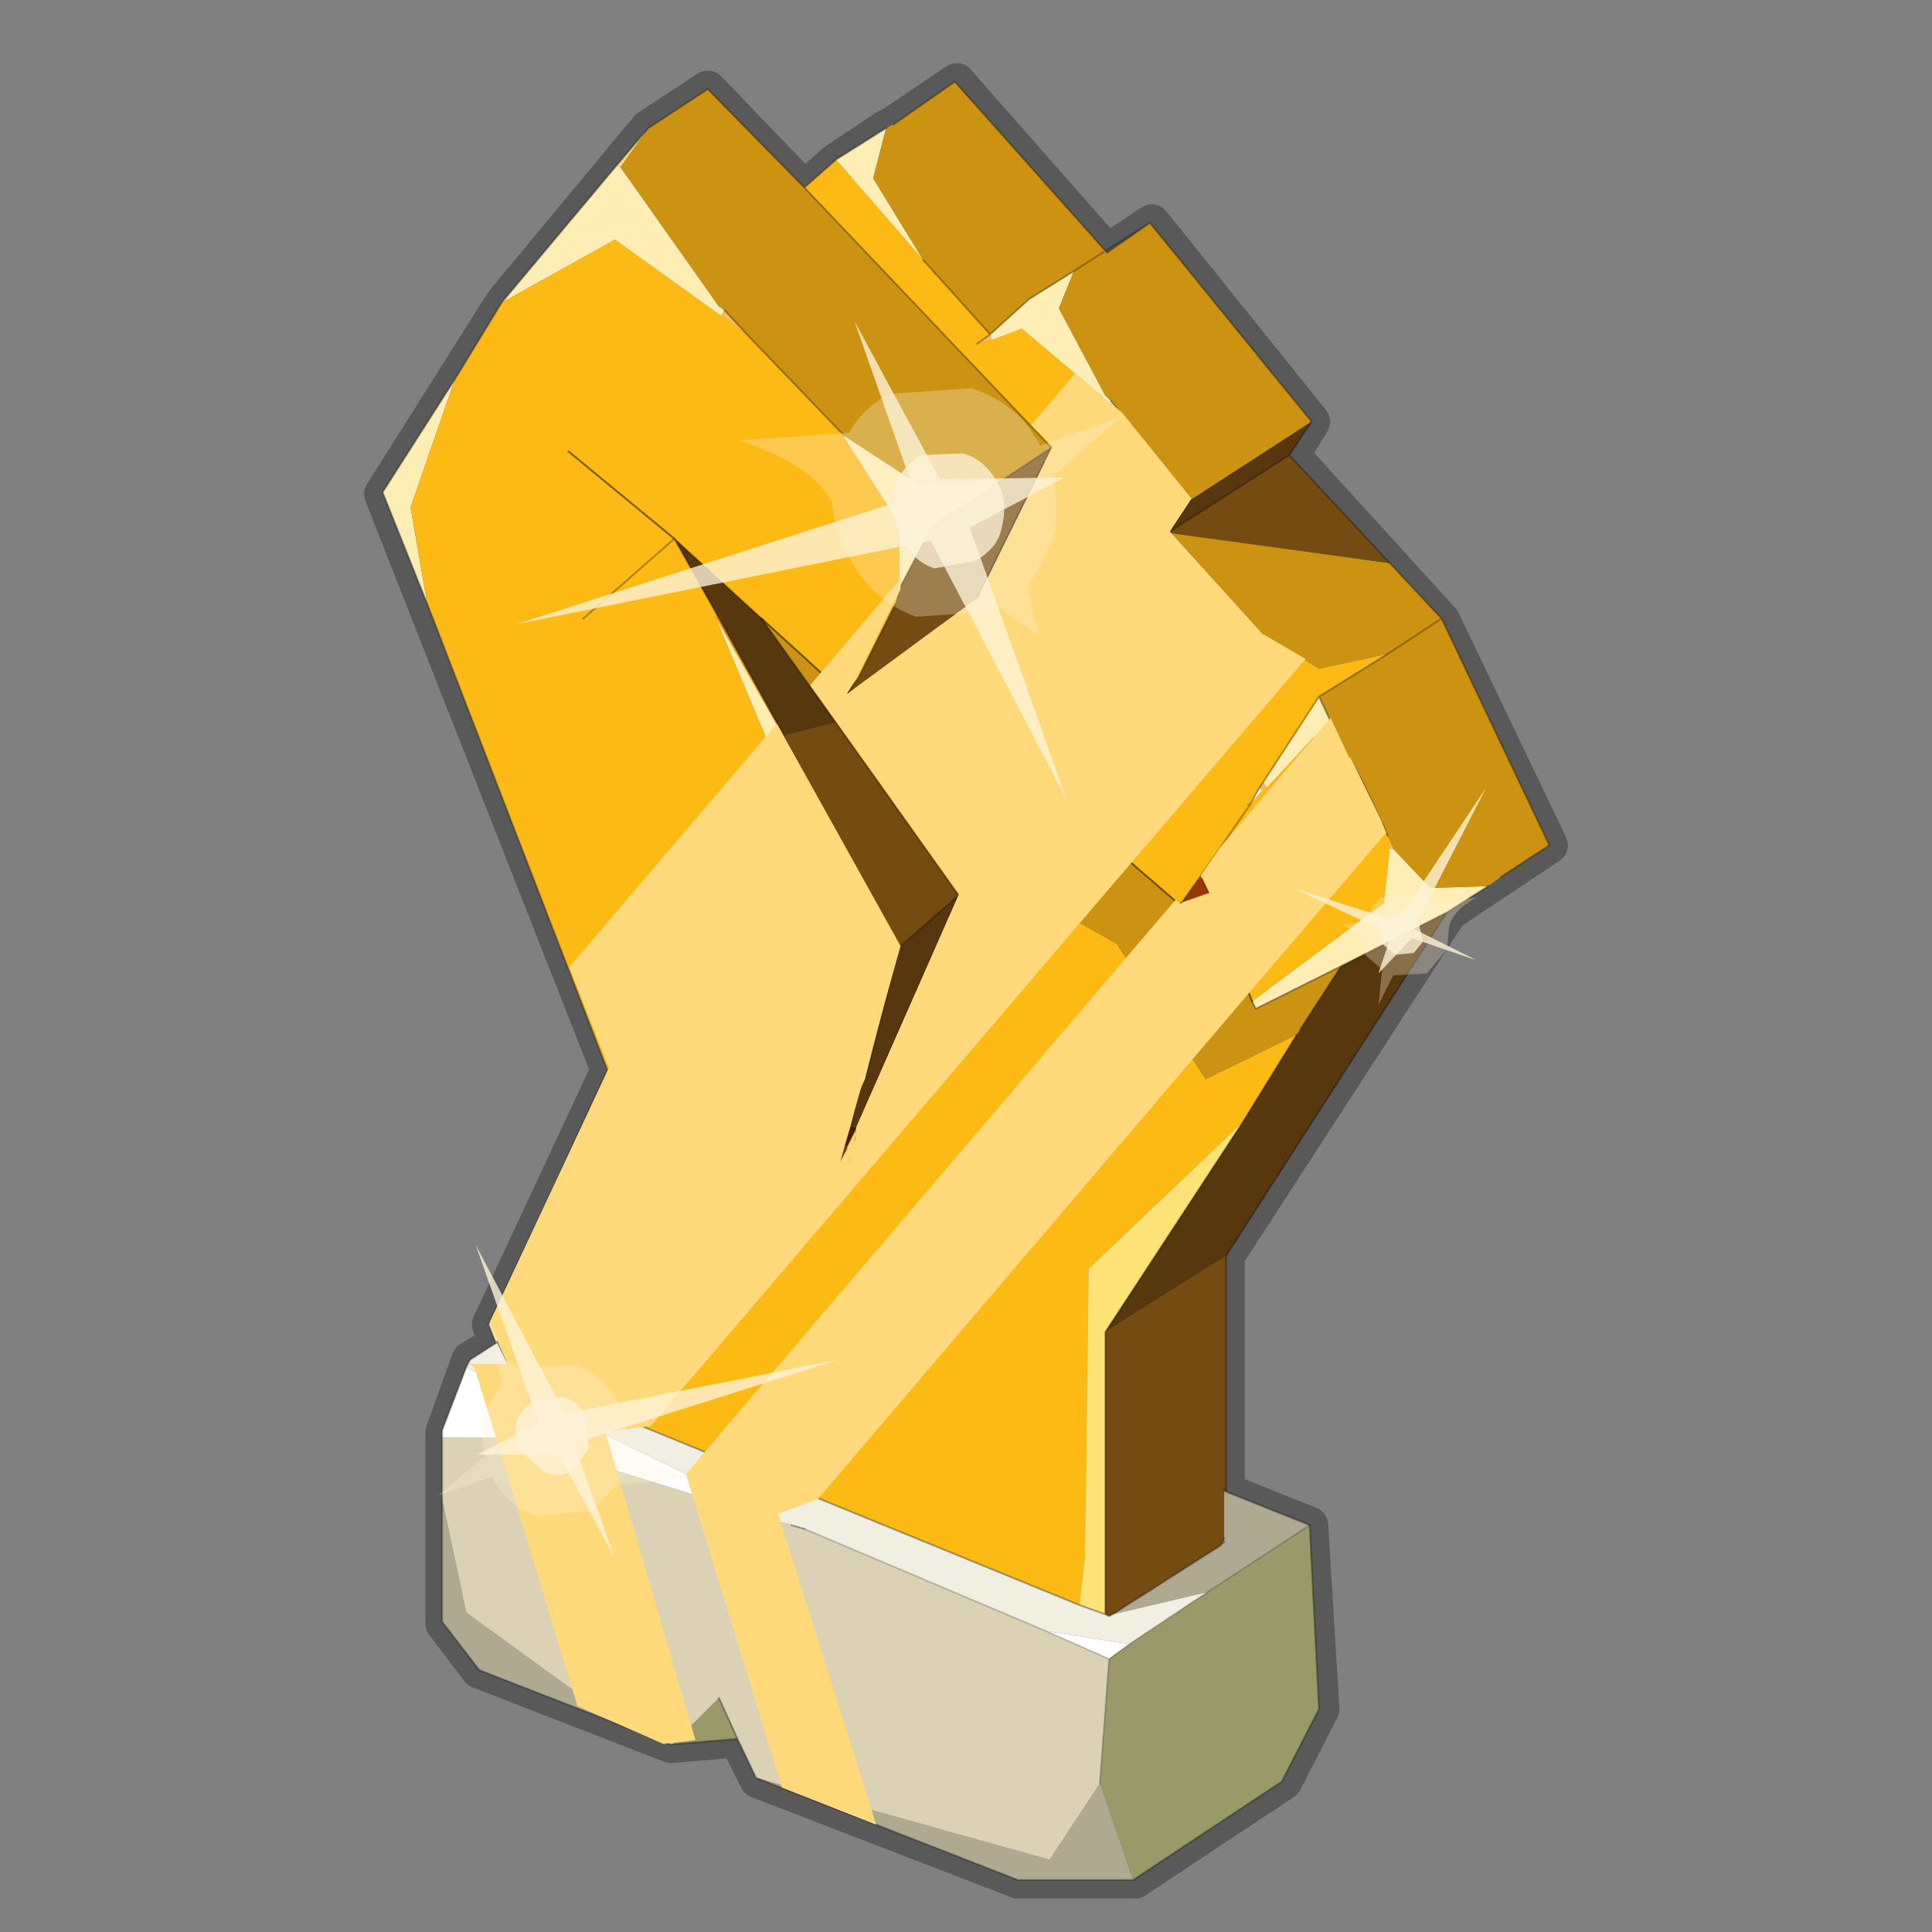 <?xml version="1.0" encoding="UTF-8" standalone="no"?>
<svg xmlns:xlink="http://www.w3.org/1999/xlink" height="520.0px" width="520.0px" xmlns="http://www.w3.org/2000/svg">
  <rect width="100%" height="100%" fill="#808080" stroke="none"/>
  <g transform="matrix(10.0, 0.0, 0.0, 10.0, 0.0, 0.0)">
    <use height="52.0" transform="matrix(1.0, 0.0, 0.0, 1.0, 0.0, 0.0)" width="52.0" xlink:href="#shape0"/>
    <use height="113.2" transform="matrix(0.345, 0.0, 0.0, 0.345, 12.612, 10.058)" width="71.6" xlink:href="#sprite0"/>
    <use height="33.3" transform="matrix(1.0, 0.0, 0.0, 1.0, 11.8, 8.65)" width="28.2" xlink:href="#shape2"/>
  </g>
  <defs>
    <g id="shape0" transform="matrix(1.0, 0.0, 0.0, 1.0, 0.0, 0.0)">
      <path d="M0.0 52.0 L0.0 0.0 52.0 0.0 52.0 52.0 0.0 52.0" fill="#33cc33" fill-opacity="0.0" fill-rule="evenodd" stroke="none"/>
      <path d="M31.0 6.0 L35.3 11.35 34.75 12.25 38.8 16.7 41.7 22.75 39.0 24.55 33.0 33.8 33.0 40.15 35.25 41.05 35.55 46.0 34.55 47.95 30.55 50.6 27.4 50.6 20.4 47.9 19.85 46.8 18.1 46.95 18.05 46.95 12.9 44.95 11.95 43.7 11.95 38.55 12.65 36.6 13.4 36.15 13.2 35.65 16.4 28.8 10.3 13.3 13.55 8.15 17.45 3.45 19.05 2.4 21.65 5.1 22.5 4.35 23.85 3.45 24.05 3.35 25.75 2.2 29.8 6.8 31.0 6.0 Z" fill="none" stroke="#000000" stroke-linecap="round" stroke-linejoin="round" stroke-opacity="0.302" stroke-width="1.0"/>
      <path d="M21.1 19.85 L21.1 19.8 21.1 19.85" fill="#c16100" fill-rule="evenodd" stroke="none"/>
      <path d="M16.6 4.45 L17.45 3.45 16.7 4.5 16.6 4.45 M31.5 14.35 L31.5 14.3 31.5 14.35 M33.9 21.2 L34.0 21.3 33.95 21.3 33.9 21.2 M22.8 30.85 L23.05 30.35 23.0 30.75 22.9 31.35 22.8 30.95 22.8 30.85" fill="#ffd97a" fill-rule="evenodd" stroke="none"/>
      <path d="M26.65 9.0 L26.7 9.15 26.3 9.25 26.65 9.0 M22.7 11.75 L22.7 11.7 22.75 11.75 22.7 11.75 M20.15 9.05 L19.4 8.5 19.5 8.35 20.15 9.05 M37.4 22.6 L37.5 22.85 37.4 22.85 37.4 22.6 M33.9 21.2 L34.0 21.05 34.1 21.2 34.0 21.3 33.9 21.2" fill="#febb56" fill-rule="evenodd" stroke="none"/>
      <path d="M33.0 40.1 L33.0 40.15 32.95 40.1 33.0 40.1" fill="#8f0101" fill-rule="evenodd" stroke="none"/>
      <path d="M11.9 38.7 L11.9 38.5 12.55 36.8 21.3 41.05 13.75 38.7 11.9 38.7 M29.7 10.7 L29.75 10.65 29.9 10.8 30.15 11.1 29.7 10.7 M22.7 11.75 L22.55 11.55 22.7 11.7 22.7 11.75 M33.65 21.65 L33.9 21.2 33.95 21.3 33.65 21.65 M30.4 44.25 L29.85 44.65 28.15 43.9 30.4 44.25" fill="#ffffff" fill-rule="evenodd" stroke="none"/>
      <path d="M31.5 14.35 L31.5 14.3 31.5 14.35" fill="#760101" fill-rule="evenodd" stroke="none"/>
      <path d="M32.3 23.6 L32.35 23.65 32.55 24.05 31.8 24.3 32.3 23.6 M26.85 21.35 L27.35 20.6 27.7 20.85 26.85 21.35 M22.7 30.85 L22.8 30.85 22.7 31.1 22.6 31.3 22.7 30.85" fill="#963807" fill-rule="evenodd" stroke="none"/>
      <path d="M22.8 30.85 L22.7 30.85 22.75 30.75 22.9 30.3 23.05 30.35 22.8 30.85" fill="#541e00" fill-rule="evenodd" stroke="none"/>
      <path d="M23.05 30.35 L23.2 30.45 23.0 30.75 23.05 30.35" fill="#a95401" fill-rule="evenodd" stroke="none"/>
      <path d="M33.65 21.65 L33.6 21.65 33.65 21.65 M21.1 19.8 L21.1 19.85 19.25 16.6 19.3 16.55 21.1 19.8" fill="#ffa004" fill-rule="evenodd" stroke="none"/>
      <path d="M22.7 31.1 L22.8 30.85 22.8 30.95 22.7 31.1" fill="#eb8204" fill-rule="evenodd" stroke="none"/>
      <path d="M32.95 40.1 L33.0 40.15 32.95 40.15 32.95 40.1" fill="#7bad30" fill-rule="evenodd" stroke="none"/>
      <path d="M13.4 36.15 L13.35 36.15 13.4 36.1 13.4 36.15" fill="#8ec837" fill-rule="evenodd" stroke="none"/>
      <path d="M40.05 23.85 L38.95 24.55 36.1 26.0 33.8 27.15 33.7 26.95 37.25 24.3 37.25 24.25 37.4 22.85 37.5 22.85 38.5 23.9 40.05 23.85 M13.35 36.15 L13.15 35.65 14.85 32.05 14.85 35.85 15.35 37.6 13.8 36.95 13.4 36.15 13.4 36.1 13.35 36.15 M11.5 16.25 L10.3 13.25 12.25 10.2 11.05 13.65 11.5 16.25 M13.5 8.15 L16.6 4.45 16.7 4.5 19.35 8.25 19.5 8.35 19.4 8.5 16.55 6.45 13.5 8.15 M22.5 4.3 L23.85 3.45 23.5 4.8 24.85 7.0 22.5 4.3 M26.65 9.0 L27.7 8.05 28.9 7.3 28.5 8.3 29.75 10.65 29.7 10.7 27.5 8.85 26.7 9.15 26.65 9.0 M22.75 11.75 L24.75 13.05 26.7 13.1 25.1 14.15 24.2 15.85 24.2 14.1 22.7 11.75 22.75 11.75 M29.6 17.15 L31.5 14.35 33.95 17.05 34.8 17.95 31.5 15.5 29.6 17.15 M35.5 18.75 L36.3 20.45 36.35 20.45 36.65 21.0 35.35 19.85 34.1 21.2 34.0 21.05 35.5 18.75 M19.25 16.6 L21.1 19.85 24.2 25.5 23.3 29.0 23.1 29.45 22.9 30.3 22.75 30.75 23.2 26.0 19.25 16.6" fill="#feeeb4" fill-rule="evenodd" stroke="none"/>
      <path d="M14.85 32.05 L16.35 28.8 11.5 16.25 11.05 13.65 12.25 10.2 13.5 8.15 16.55 6.45 19.4 8.5 20.15 9.05 22.55 11.55 22.7 11.75 24.2 14.1 24.2 15.85 24.1 16.25 23.1 18.25 22.75 18.7 20.5 16.65 18.15 14.5 15.7 16.65 18.15 14.5 19.3 16.55 19.25 16.6 23.2 26.0 22.75 30.75 22.7 30.85 22.6 31.3 22.7 31.1 22.8 30.95 22.9 31.35 23.0 30.75 23.2 30.45 26.85 25.15 26.85 23.6 30.05 25.4 32.45 29.05 34.9 27.85 33.45 30.2 29.3 34.15 29.2 41.9 29.05 43.2 15.35 37.6 14.85 35.85 14.85 32.05 M21.65 5.05 L22.5 4.3 24.85 7.0 26.65 9.0 26.3 9.25 26.7 9.15 27.5 8.85 29.7 10.7 30.15 11.1 30.5 11.6 32.05 13.45 31.5 14.3 31.5 14.35 29.6 17.15 29.1 17.95 29.6 17.15 31.5 15.5 34.8 17.95 33.95 17.05 35.5 18.0 37.35 17.6 35.5 18.75 34.0 21.05 33.9 21.2 33.65 21.65 33.6 21.65 33.65 21.65 32.3 23.6 33.65 21.65 33.95 21.3 34.0 21.3 34.1 21.2 35.35 19.85 36.65 21.0 37.2 22.15 37.25 22.25 37.35 22.5 37.4 22.6 37.4 22.85 37.25 24.25 37.25 24.3 33.7 26.95 32.55 24.05 32.35 23.65 32.3 23.6 31.8 24.3 31.75 24.35 27.7 20.85 27.35 20.6 29.1 17.95 28.1 12.45 28.3 12.05 21.65 5.05 M15.3 12.15 L18.15 14.5 15.3 12.15" fill="#fdb914" fill-rule="evenodd" stroke="none"/>
      <path d="M33.45 30.2 L29.75 35.85 29.75 43.45 29.05 43.2 29.2 41.9 29.3 34.15 33.45 30.2" fill="#fde278" fill-rule="evenodd" stroke="none"/>
      <path d="M23.85 3.45 L24.05 3.35 25.7 2.2 29.75 6.75 28.9 7.3 29.75 6.75 29.8 6.8 30.95 6.0 35.3 11.35 32.05 13.45 30.5 11.6 30.15 11.1 29.9 10.8 29.75 10.65 28.5 8.3 28.9 7.3 27.7 8.05 26.65 9.0 24.85 7.0 23.5 4.8 23.85 3.45 M37.4 15.15 L38.8 16.65 41.7 22.75 40.4 23.6 40.05 23.85 38.5 23.9 37.5 22.85 37.4 22.6 37.35 22.5 37.25 22.25 37.2 22.15 36.65 21.0 36.35 20.45 36.3 20.45 35.5 18.75 37.35 17.6 38.8 16.65 37.35 17.6 35.5 18.0 33.95 17.05 31.5 14.35 37.35 15.15 37.4 15.15 M17.45 3.45 L19.05 2.4 21.65 5.05 28.3 12.05 26.7 13.1 24.75 13.05 22.75 11.75 22.7 11.7 22.55 11.55 20.15 9.05 19.5 8.35 19.35 8.25 16.7 4.5 17.45 3.45 M28.1 12.45 L29.1 17.95 27.35 20.6 26.85 21.35 27.7 20.85 31.75 24.35 31.8 24.3 32.55 24.05 33.7 26.95 33.8 27.15 36.1 26.0 35.0 27.7 34.9 27.85 32.45 29.05 30.05 25.4 26.85 23.6 26.85 25.15 23.2 30.45 23.05 30.35 25.8 24.1 22.5 19.45 20.5 16.65 22.75 18.7 23.3 18.4 26.3 16.1 28.1 12.45 M23.3 18.4 L26.85 21.35 23.3 18.4" fill="#cc9312" fill-rule="evenodd" stroke="none"/>
      <path d="M34.7 12.25 L37.4 15.15 37.35 15.15 31.5 14.35 31.5 14.3 34.7 12.25 M33.0 33.8 L33.0 40.1 32.95 40.1 32.95 40.15 32.95 41.4 32.85 41.6 29.95 43.45 29.85 43.5 29.75 43.45 29.75 35.85 33.0 33.8 M26.7 13.1 L28.3 12.05 28.1 12.45 26.3 16.1 23.3 18.4 22.75 18.7 23.1 18.25 24.1 16.25 24.2 15.85 25.1 14.15 26.7 13.1 M22.5 19.45 L25.8 24.1 24.2 25.5 21.1 19.85 21.1 19.8 22.5 19.45" fill="#744c12" fill-rule="evenodd" stroke="none"/>
      <path d="M35.3 11.35 L34.7 12.25 31.5 14.3 32.05 13.45 35.3 11.35 M38.95 24.55 L33.0 33.8 29.75 35.85 33.45 30.2 34.9 27.85 35.0 27.7 36.1 26.0 38.95 24.55 M20.5 16.65 L22.5 19.45 21.1 19.8 19.3 16.55 18.15 14.5 20.5 16.65 M25.8 24.1 L23.05 30.35 22.9 30.3 23.1 29.45 23.3 29.0 24.2 25.5 25.8 24.1" fill="#57370d" fill-rule="evenodd" stroke="none"/>
      <path d="M12.55 36.8 L12.65 36.6 13.35 36.15 13.4 36.15 13.8 36.95 15.35 37.6 29.05 43.2 29.75 43.45 29.85 43.5 29.95 43.45 32.5 42.85 30.4 44.25 28.15 43.9 21.65 41.15 21.3 41.05 12.55 36.8" fill="#f1efe2" fill-rule="evenodd" stroke="none"/>
      <path d="M33.0 40.15 L35.25 41.05 32.5 42.85 29.95 43.45 32.85 41.6 32.95 41.5 32.95 41.4 32.95 40.15 33.0 40.15 M30.5 50.6 L27.4 50.6 20.35 47.85 28.25 50.05 29.6 48.0 30.5 50.6 M16.75 46.45 L12.9 44.95 11.9 43.65 11.9 40.35 12.55 43.4 16.75 46.45" fill="#b0a992" fill-rule="evenodd" stroke="none"/>
      <path d="M20.35 47.85 L19.85 46.8 19.35 45.7 18.1 46.95 18.05 46.95 16.75 46.45 12.55 43.4 11.9 40.35 11.9 38.7 13.75 38.7 21.3 41.05 21.65 41.15 28.15 43.9 29.85 44.65 29.6 48.0 28.25 50.05 20.35 47.85" fill="#dbd2b5" fill-rule="evenodd" stroke="none"/>
      <path d="M35.25 41.05 L35.5 46.0 34.5 47.95 30.5 50.6 29.6 48.0 29.85 44.65 30.4 44.25 32.5 42.85 35.25 41.05 M19.85 46.8 L18.1 46.95 19.35 45.7 19.85 46.8" fill="#99996a" fill-rule="evenodd" stroke="none"/>
      <path d="M24.05 3.35 L25.7 2.2 29.75 6.75 30.95 6.0 35.3 11.35 34.7 12.25 37.4 15.15 38.8 16.65 41.7 22.75 40.4 23.6 M40.05 23.85 L38.95 24.55 33.0 33.8 33.0 40.1 33.0 40.15 35.25 41.05 35.5 46.0 34.5 47.95 30.5 50.6 27.4 50.6 20.35 47.85 19.85 46.8 18.1 46.95 18.05 46.95 16.75 46.45 12.9 44.95 11.9 43.65 11.9 40.35 11.9 38.7 11.9 38.5 12.55 36.8 12.65 36.6 13.35 36.15 13.15 35.65 14.85 32.05 16.35 28.8 11.5 16.25 10.3 13.25 12.25 10.2 13.5 8.15 16.6 4.45 17.45 3.45 19.05 2.4 21.65 5.05 22.5 4.3 23.85 3.45 M24.85 7.0 L26.65 9.0 27.7 8.05 28.9 7.3 29.75 6.75 29.8 6.8 30.95 6.0 M26.65 9.0 L26.3 9.25 M22.7 11.7 L22.55 11.55 20.15 9.05 M26.7 13.1 L28.3 12.05 21.65 5.05 M24.2 15.85 L25.1 14.15 26.7 13.1 M30.5 11.6 L32.05 13.45 M29.9 10.8 L30.15 11.1 M28.3 12.05 L28.1 12.45 M29.1 17.95 L29.6 17.15 31.5 14.35 31.5 14.3 32.05 13.45 M31.5 14.35 L31.5 14.3 34.7 12.25 M37.35 17.6 L38.8 16.65 M31.5 14.35 L33.95 17.05 M37.35 17.6 L35.5 18.75 36.3 20.45 36.35 20.45 36.65 21.0 37.2 22.15 37.25 22.25 37.35 22.5 M33.7 26.95 L33.8 27.15 36.1 26.0 38.95 24.55 M34.8 17.95 L33.95 17.05 M34.0 21.05 L33.9 21.2 M34.0 21.05 L35.5 18.75 M33.6 21.65 L33.65 21.65 33.9 21.2 M33.65 21.65 L32.3 23.6 31.8 24.3 M32.35 23.65 L32.55 24.05 M24.1 16.25 L23.1 18.25 22.75 18.7 M20.5 16.65 L22.5 19.45 25.8 24.1 23.05 30.35 M35.0 27.7 L36.1 26.0 M21.1 19.8 L21.1 19.85 24.2 25.5 25.8 24.1 M21.1 19.8 L19.3 16.55 18.15 14.5 15.7 16.65 M27.35 20.6 L26.85 21.35 M27.7 20.85 L27.35 20.6 29.1 17.95 M22.8 30.85 L23.05 30.35 M22.9 30.3 L22.75 30.75 22.7 30.85 22.6 31.3 22.7 31.1 22.8 30.85 M23.1 29.45 L22.9 30.3 M24.2 25.5 L23.3 29.0 M34.9 27.85 L33.45 30.2 29.75 35.85 M29.05 43.2 L29.75 43.45 29.75 35.85 M29.95 43.45 L29.85 43.5 29.75 43.45 M32.95 40.1 L33.0 40.15 M32.95 41.5 L32.85 41.6 29.95 43.45 M32.95 41.4 L32.85 41.6 M21.65 41.15 L21.3 41.05 M19.5 8.35 L20.15 9.05 M13.35 36.15 L13.4 36.1 13.4 36.15 13.8 36.95 15.35 37.6 M19.35 45.7 L19.85 46.8 M20.5 16.65 L18.15 14.5 M29.05 43.2 L15.35 37.6" fill="none" stroke="#000000" stroke-linecap="round" stroke-linejoin="round" stroke-opacity="0.302" stroke-width="0.05"/>
      <path d="M32.55 24.05 L33.7 26.95 M22.75 18.7 L23.3 18.4 26.3 16.1 28.1 12.45 M22.75 18.7 L20.5 16.65 M26.85 21.35 L23.3 18.4 M31.8 24.3 L31.75 24.35 27.7 20.85 M18.15 14.5 L15.3 12.15" fill="none" stroke="#000000" stroke-linecap="round" stroke-linejoin="round" stroke-opacity="0.502" stroke-width="0.05"/>
      <path d="M32.5 42.85 L35.25 41.05 M30.4 44.25 L29.85 44.65 29.6 48.0 M30.4 44.25 L32.5 42.85 M28.15 43.9 L21.65 41.15 M29.85 44.65 L28.15 43.9" fill="none" stroke="#000000" stroke-linecap="round" stroke-linejoin="round" stroke-opacity="0.153" stroke-width="0.05"/>
    </g>
    <g id="sprite0" transform="matrix(1.0, 0.0, 0.0, 1.0, 36.6, 45.3)">
      <use height="113.2" transform="matrix(1.0, 0.0, 0.0, 1.0, -36.6, -45.3)" width="71.6" xlink:href="#shape1"/>
    </g>
    <g id="shape1" transform="matrix(1.0, 0.0, 0.0, 1.0, 36.6, 45.3)">
      <path d="M14.35 -42.3 L19.8 -35.55 18.1 -33.0 25.35 -25.0 28.7 -23.05 14.3 -6.2 14.25 -6.15 -22.4 36.8 -25.85 37.25 -25.95 37.2 -18.9 61.3 -21.4 61.6 -28.1 58.65 -36.15 32.2 -36.6 31.95 -33.55 31.95 -34.95 28.7 -25.65 8.85 -28.75 1.0 -12.55 -18.0 -2.9 -0.65 -7.6 16.2 -7.3 15.6 -7.0 15.15 -6.85 16.35 -6.45 14.5 -6.35 13.45 1.65 -4.7 -9.95 -21.0 -2.9 -29.3 -2.9 -28.5 -6.25 -21.7 -7.1 -20.3 3.15 -27.85 8.95 -39.6 7.3 -41.3 10.7 -45.3 14.35 -42.3 M18.55 -4.25 L18.95 -3.95 19.05 -4.05 21.2 -4.8 20.65 -6.0 20.55 -6.1 20.55 -6.2 22.0 -8.3 30.65 -18.45 32.1 -15.35 32.2 -15.35 34.65 -10.35 34.75 -10.05 35.0 -9.5 26.05 0.95 26.0 1.0 -9.35 42.5 -12.45 43.65 -4.8 67.9 -12.15 65.0 -19.65 40.55 18.55 -4.25" fill="#ffd97a" fill-rule="evenodd" stroke="none"/>
    </g>
    <g id="shape2" transform="matrix(1.0, 0.0, 0.0, 1.0, -11.8, -8.65)">
      <path d="M25.05 14.55 L13.9 16.8 24.65 13.35 23.0 8.65 25.3 12.9 28.65 12.85 26.1 14.2 28.7 21.5 25.05 14.55" fill="#fcf3d8" fill-opacity="0.792" fill-rule="evenodd" stroke="none"/>
      <path d="M22.4 13.55 Q21.95 12.55 19.9 11.85 L22.85 11.65 Q23.25 10.95 23.95 10.6 L26.15 10.45 Q27.4 10.85 28.0 12.0 L30.2 11.2 28.3 12.85 Q28.55 13.6 28.35 14.5 L27.65 15.85 27.95 17.1 26.9 16.35 26.85 16.45 24.65 16.6 Q23.45 16.15 22.85 15.0 22.45 14.25 22.4 13.55 M26.95 14.25 Q27.15 13.5 26.85 13.0 26.5 12.35 25.9 12.2 L24.8 12.25 Q24.2 12.6 24.05 13.2 23.95 13.8 24.25 14.45 24.55 15.1 25.15 15.3 L26.25 15.1 Q26.85 14.75 26.95 14.25" fill="#fcf3d8" fill-opacity="0.302" fill-rule="evenodd" stroke="none"/>
      <path d="M26.95 14.25 Q26.85 14.75 26.25 15.1 L25.15 15.3 Q24.55 15.1 24.25 14.45 23.95 13.8 24.05 13.2 24.2 12.6 24.8 12.25 L25.9 12.2 Q26.5 12.35 26.85 13.0 27.15 13.5 26.95 14.25" fill="#fcf3d8" fill-opacity="0.843" fill-rule="evenodd" stroke="none"/>
      <path d="M15.2 38.05 L22.55 36.6 15.45 38.85 16.55 41.95 15.05 39.15 12.85 39.15 14.5 38.3 12.8 33.5 15.2 38.05" fill="#fcf3d8" fill-opacity="0.792" fill-rule="evenodd" stroke="none"/>
      <path d="M16.95 38.75 Q17.25 39.4 18.6 39.8 L16.65 39.95 15.95 40.65 14.45 40.8 Q13.6 40.5 13.25 39.75 L11.8 40.25 13.05 39.2 Q12.95 38.7 13.0 38.1 L13.5 37.2 13.3 36.4 14.0 36.85 14.05 36.8 15.45 36.75 Q16.25 37.0 16.65 37.8 L16.95 38.75 M13.9 38.3 Q13.85 38.8 14.05 39.1 L14.6 39.6 Q15.0 39.8 15.4 39.6 L15.85 39.0 15.75 38.1 Q15.55 37.7 15.15 37.6 L14.4 37.7 Q14.0 37.9 13.9 38.3" fill="#fcf3d8" fill-opacity="0.302" fill-rule="evenodd" stroke="none"/>
      <path d="M13.9 38.3 Q14.0 37.9 14.4 37.7 L15.15 37.6 Q15.55 37.7 15.75 38.1 L15.85 39.0 15.4 39.6 Q15.0 39.8 14.6 39.6 L14.05 39.1 Q13.85 38.8 13.9 38.3" fill="#fcf3d8" fill-opacity="0.843" fill-rule="evenodd" stroke="none"/>
      <path d="M37.6 24.8 L40.0 21.2 38.05 25.0 39.75 25.85 38.0 25.25 37.1 26.2 37.45 25.15 34.8 23.9 37.6 24.8" fill="#fcf3d8" fill-opacity="0.792" fill-rule="evenodd" stroke="none"/>
      <path d="M38.6 24.35 L39.75 24.15 Q39.1 24.5 39.0 24.95 L38.95 25.55 38.4 26.2 37.5 26.25 37.1 27.05 37.2 26.1 36.75 25.7 36.6 25.15 36.15 24.9 36.65 24.8 36.65 24.75 37.15 24.15 38.1 24.1 Q38.4 24.15 38.6 24.35 M37.2 25.4 L37.55 25.7 38.05 25.65 38.3 25.35 38.2 24.9 37.9 24.6 37.4 24.65 37.1 24.95 37.2 25.4" fill="#fcf3d8" fill-opacity="0.302" fill-rule="evenodd" stroke="none"/>
      <path d="M37.2 25.4 L37.1 24.95 37.4 24.65 37.9 24.6 38.2 24.9 38.3 25.35 38.05 25.65 37.55 25.7 37.2 25.4" fill="#fcf3d8" fill-opacity="0.843" fill-rule="evenodd" stroke="none"/>
    </g>
  </defs>
</svg>
